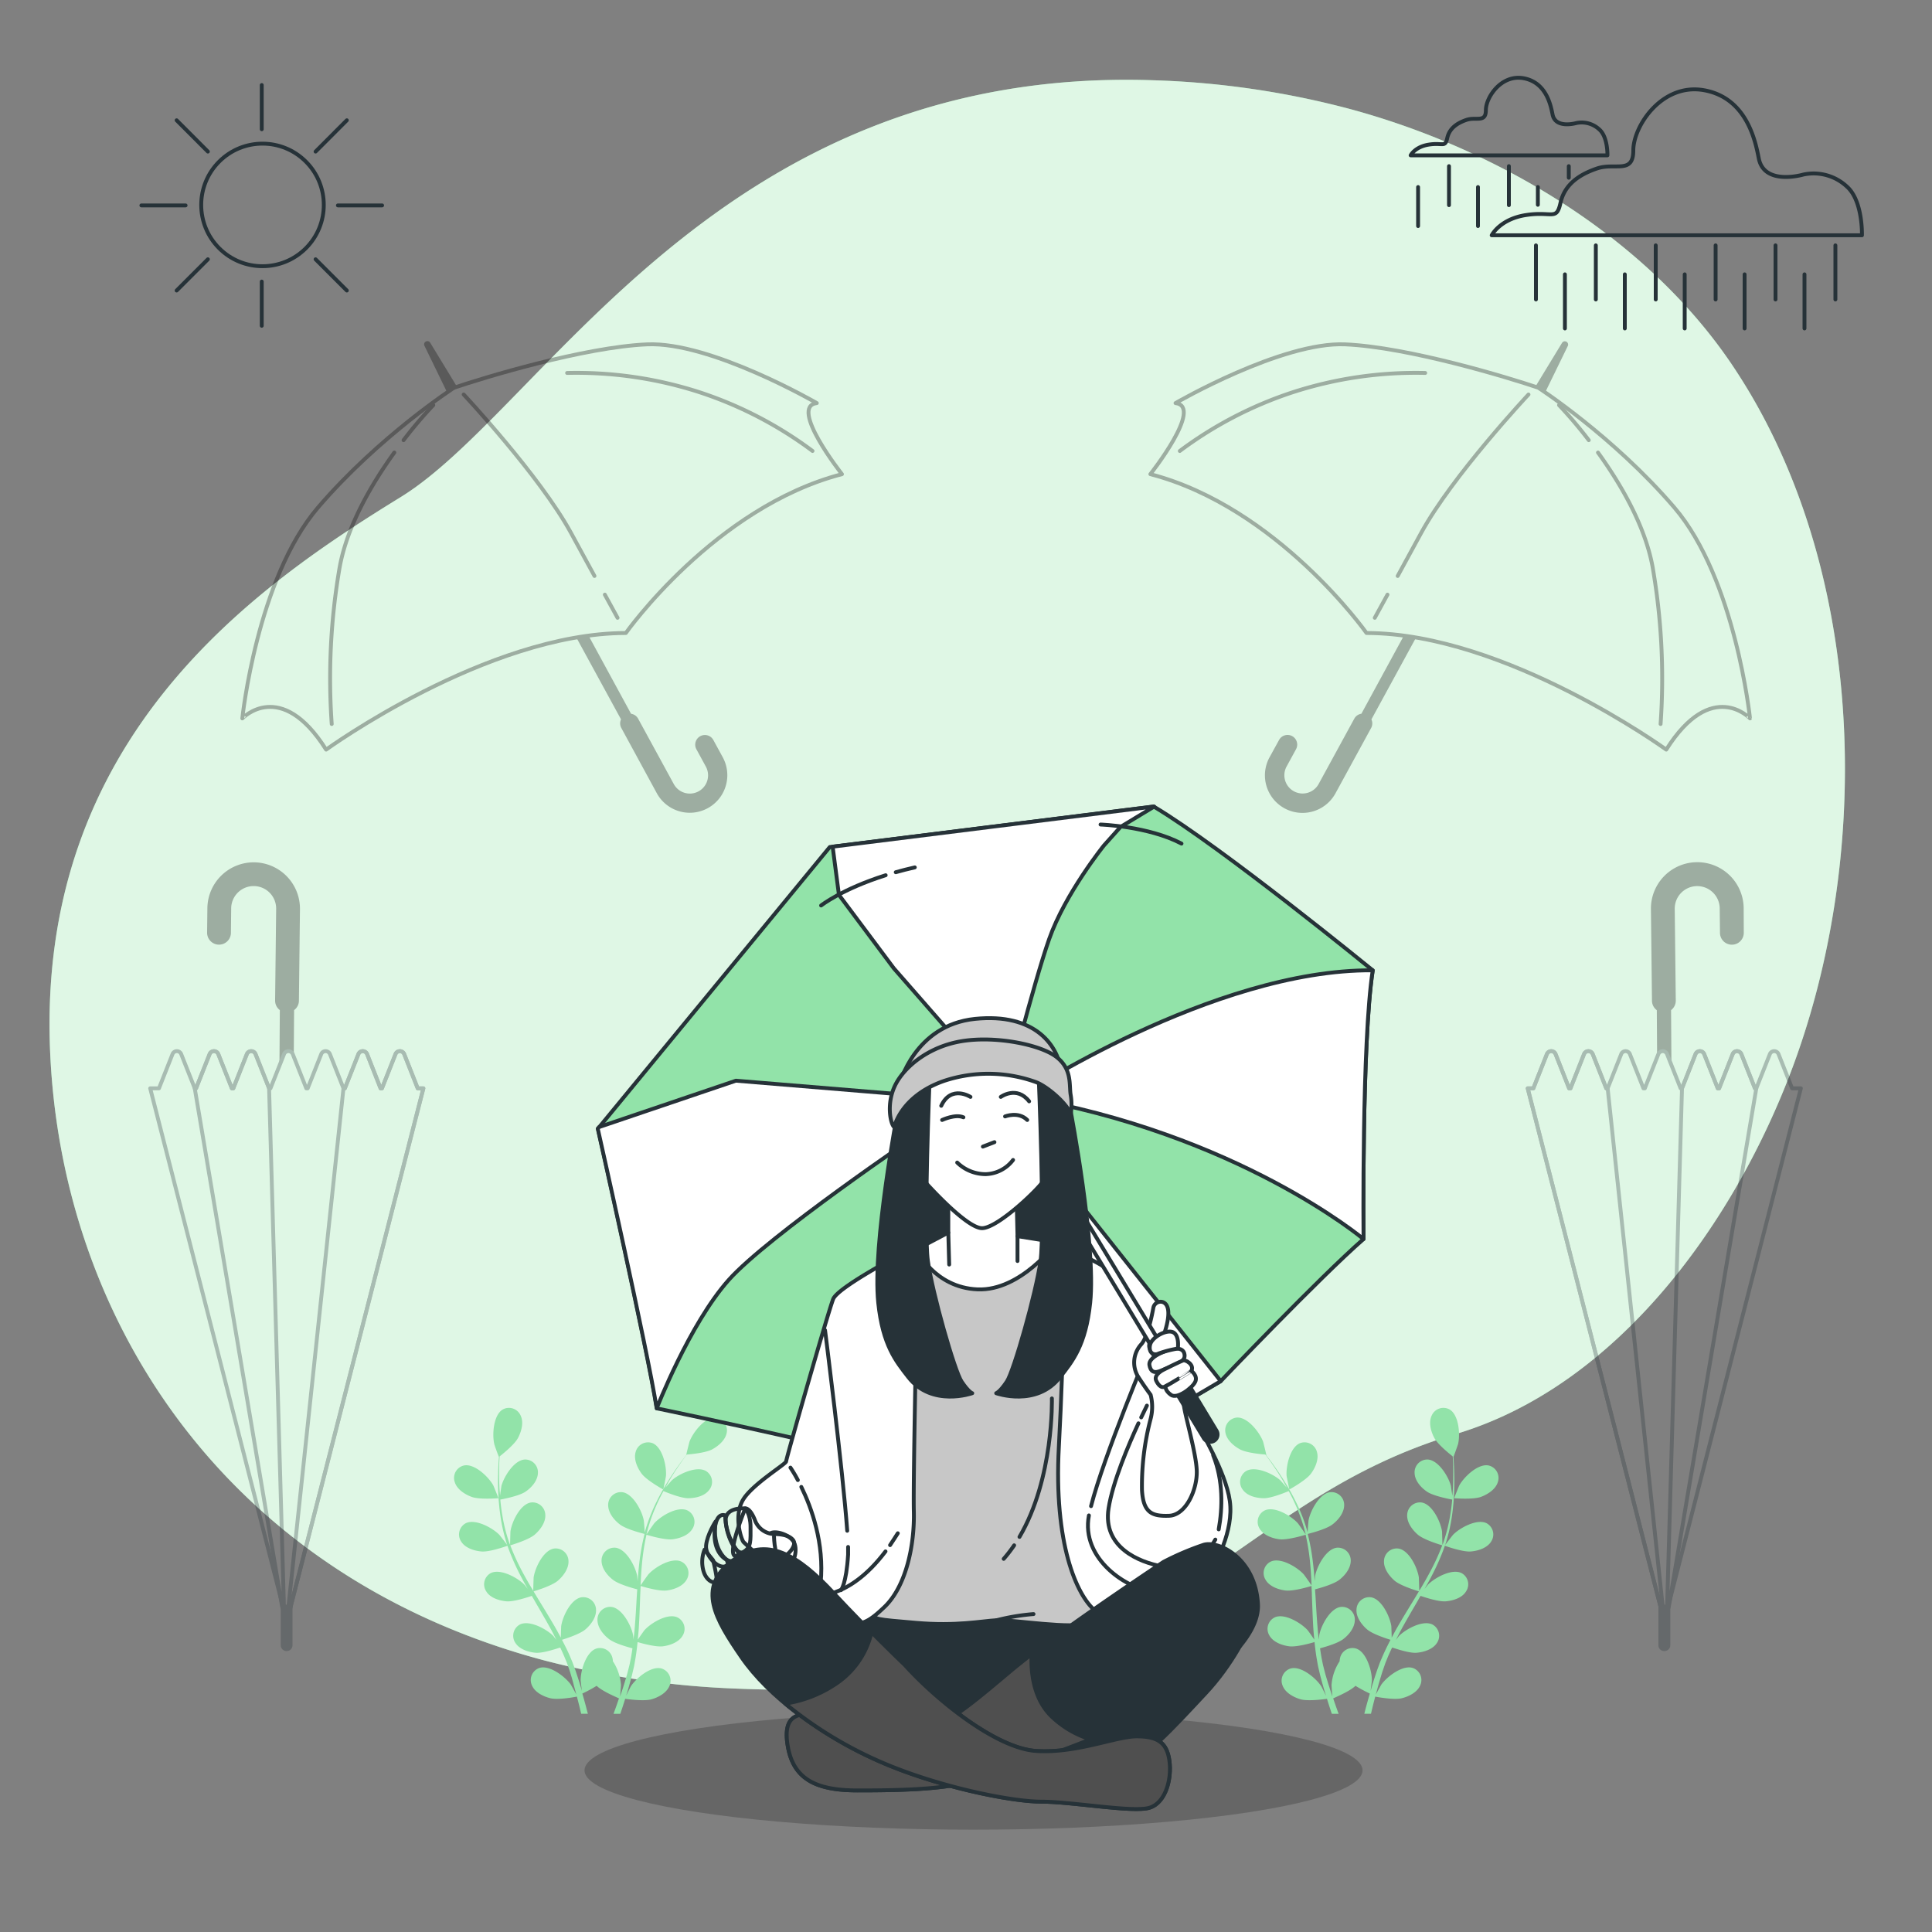 <svg xmlns="http://www.w3.org/2000/svg" viewBox="0 0 500 500"><rect x="0" y="0" width="500" height="500" fill="#808080" stroke="none"/><g id="background-simple"><path d="M463.86,276.39c-14.73,39.43-44.81,82.11-87.14,94.75-64,19.1-71.6,70.65-186.16,65.87A230.92,230.92,0,0,1,141,429.75,194.41,194.41,0,0,1,117.73,422C50.8,394.89,15.89,335.23,13,272.81,9.17,190.7,66.45,151.57,103.68,128.66S185.79,17,298.44,20.77a224.06,224.06,0,0,1,50.92,7.44c37.91,10.26,76.44,32.95,98.84,66.12q2.52,3.75,4.82,7.64C483,152.82,483.93,222.63,463.86,276.39Z" style="fill:#92E3A9"></path><path d="M463.86,276.39c-14.73,39.43-44.81,82.11-87.14,94.75-64,19.1-71.6,70.65-186.16,65.87A230.92,230.92,0,0,1,141,429.75,194.41,194.41,0,0,1,117.73,422C50.8,394.89,15.89,335.23,13,272.81,9.17,190.7,66.45,151.57,103.68,128.66S185.79,17,298.44,20.77a224.06,224.06,0,0,1,50.92,7.44c37.91,10.26,76.44,32.95,98.84,66.12q2.52,3.75,4.82,7.64C483,152.82,483.93,222.63,463.86,276.39Z" style="fill:#fff;opacity:0.7"></path></g><g id="Clouds"><path d="M466.69,45.18s-10.12,3-11.52-4.19c-.84-4.27-3-15.52-14-17.61S422.7,32.61,422.7,38.9,418,42,413.28,43.61s-8.38,4.19-9.43,8.9-2.09,2.1-8.9,3.14-8.9,5.24-8.9,5.24h95.82S482.14,52,478,48.31A12.62,12.62,0,0,0,466.69,45.18Z" style="fill:none;stroke:#263238;stroke-linecap:round;stroke-linejoin:round"></path><path d="M407.92,31.85s-5.38,1.57-6.12-2.23c-.45-2.27-1.58-8.25-7.42-9.36s-9.84,4.91-9.84,8.25-2.51,1.67-5,2.51-4.46,2.22-5,4.73-1.12,1.11-4.74,1.67-4.73,2.78-4.73,2.78H416s.14-4.74-2.09-6.69A6.71,6.71,0,0,0,407.92,31.85Z" style="fill:none;stroke:#263238;stroke-linecap:round;stroke-linejoin:round"></path><line x1="475" y1="63.5" x2="475" y2="77.5" style="fill:none;stroke:#263238;stroke-linecap:round;stroke-linejoin:round"></line><line x1="467" y1="71" x2="467" y2="85" style="fill:none;stroke:#263238;stroke-linecap:round;stroke-linejoin:round"></line><line x1="459.5" y1="63.5" x2="459.5" y2="77.5" style="fill:none;stroke:#263238;stroke-linecap:round;stroke-linejoin:round"></line><line x1="451.5" y1="71" x2="451.5" y2="85" style="fill:none;stroke:#263238;stroke-linecap:round;stroke-linejoin:round"></line><line x1="444" y1="63.5" x2="444" y2="77.5" style="fill:none;stroke:#263238;stroke-linecap:round;stroke-linejoin:round"></line><line x1="436" y1="71" x2="436" y2="85" style="fill:none;stroke:#263238;stroke-linecap:round;stroke-linejoin:round"></line><line x1="428.5" y1="63.5" x2="428.5" y2="77.5" style="fill:none;stroke:#263238;stroke-linecap:round;stroke-linejoin:round"></line><line x1="420.5" y1="71" x2="420.5" y2="85" style="fill:none;stroke:#263238;stroke-linecap:round;stroke-linejoin:round"></line><line x1="413" y1="63.5" x2="413" y2="77.5" style="fill:none;stroke:#263238;stroke-linecap:round;stroke-linejoin:round"></line><line x1="405" y1="71" x2="405" y2="85" style="fill:none;stroke:#263238;stroke-linecap:round;stroke-linejoin:round"></line><line x1="397.5" y1="63.5" x2="397.5" y2="77.5" style="fill:none;stroke:#263238;stroke-linecap:round;stroke-linejoin:round"></line><line x1="406" y1="43" x2="406" y2="46" style="fill:none;stroke:#263238;stroke-linecap:round;stroke-linejoin:round"></line><line x1="398" y1="48.41" x2="398" y2="53" style="fill:none;stroke:#263238;stroke-linecap:round;stroke-linejoin:round"></line><line x1="390.5" y1="43" x2="390.5" y2="53.09" style="fill:none;stroke:#263238;stroke-linecap:round;stroke-linejoin:round"></line><line x1="382.5" y1="48.41" x2="382.5" y2="58.5" style="fill:none;stroke:#263238;stroke-linecap:round;stroke-linejoin:round"></line><line x1="375" y1="43" x2="375" y2="53.09" style="fill:none;stroke:#263238;stroke-linecap:round;stroke-linejoin:round"></line><line x1="367" y1="48.41" x2="367" y2="58.5" style="fill:none;stroke:#263238;stroke-linecap:round;stroke-linejoin:round"></line></g><g id="Sun"><circle cx="67.94" cy="53.04" r="15.86" transform="translate(-17.61 63.57) rotate(-45)" style="fill:none;stroke:#263238;stroke-linecap:round;stroke-linejoin:round"></circle><line x1="67.74" y1="72.87" x2="67.74" y2="84.31" style="fill:none;stroke:#263238;stroke-linecap:round;stroke-linejoin:round"></line><line x1="67.74" y1="22.01" x2="67.74" y2="33.45" style="fill:none;stroke:#263238;stroke-linecap:round;stroke-linejoin:round"></line><line x1="87.45" y1="53.16" x2="98.89" y2="53.16" style="fill:none;stroke:#263238;stroke-linecap:round;stroke-linejoin:round"></line><line x1="36.59" y1="53.16" x2="48.03" y2="53.16" style="fill:none;stroke:#263238;stroke-linecap:round;stroke-linejoin:round"></line><line x1="81.67" y1="39.23" x2="89.76" y2="31.13" style="fill:none;stroke:#263238;stroke-linecap:round;stroke-linejoin:round"></line><line x1="45.71" y1="75.19" x2="53.8" y2="67.1" style="fill:none;stroke:#263238;stroke-linecap:round;stroke-linejoin:round"></line><line x1="81.67" y1="67.1" x2="89.76" y2="75.19" style="fill:none;stroke:#263238;stroke-linecap:round;stroke-linejoin:round"></line><line x1="45.71" y1="31.13" x2="53.8" y2="39.23" style="fill:none;stroke:#263238;stroke-linecap:round;stroke-linejoin:round"></line></g><g id="umbrella-4"><g style="opacity:0.3"><path d="M430.77,426.79h0a1,1,0,0,0,1-1v-10h-2.08v10A1,1,0,0,0,430.77,426.79Z" style="fill:#263238;stroke:#263238;stroke-linecap:round;stroke-linejoin:round"></path><path d="M451.26,235a12,12,0,0,0-24,.27l.27,23.73a3.06,3.06,0,0,0,1.25,2.43l.08,12.08.29-.73a1.21,1.21,0,0,1,2.24,0l1.18,3-.1-14.36a3.07,3.07,0,0,0,1.22-2.48l-.27-23.73a5.82,5.82,0,0,1,11.64-.13l.07,6.36a3.08,3.08,0,0,0,6.16-.07Z"></path><path d="M396.83,281.66l3.51-8.87a1.21,1.21,0,0,1,2.24,0l3.5,8.87h.36l3.51-8.87a1.21,1.21,0,0,1,2.24,0l3.51,8.87h.36l3.51-8.87a1.21,1.21,0,0,1,2.24,0l3.51,8.87h.36l3.51-8.87a1.21,1.21,0,0,1,2.24,0l3.51,8.87h.36l3.5-8.87a1.21,1.21,0,0,1,2.24,0l3.51,8.87h.36l3.51-8.87a1.21,1.21,0,0,1,2.24,0l3.51,8.87h.36l3.51-8.87a1.21,1.21,0,0,1,2.24,0l3.51,8.87h2.27l-35.34,138-35.35-138Z" style="fill:none;stroke:#263238;stroke-linecap:round;stroke-linejoin:round"></path><path d="M431.4,417.42l3.9-135.76,3.5-8.87a1.21,1.21,0,0,1,2.24,0l3.51,8.87h.36l3.51-8.87a1.21,1.21,0,0,1,2.24,0l3.51,8.87h.36L431.9,415.75Z" style="fill:none;stroke:#263238;stroke-linecap:round;stroke-linejoin:round"></path><path d="M396.83,281.66l3.51-8.87a1.21,1.21,0,0,1,2.24,0l3.5,8.87h.36l3.51-8.87a1.21,1.21,0,0,1,2.24,0l3.51,8.87h.36l14.66,138-35.35-138Z" style="fill:none;stroke:#263238;stroke-linecap:round;stroke-linejoin:round"></path></g></g><g id="umbrella-3"><g style="opacity:0.3"><path d="M366.47,165c-1.05-.19-2.1-.35-3.15-.49l-11,20.21a2.47,2.47,0,0,0-1.83,1.27l-9.23,16.91a4.72,4.72,0,0,1-8.29-4.53l2.47-4.53a2.5,2.5,0,0,0-4.39-2.39L328.55,196a9.72,9.72,0,1,0,17.07,9.31l9.23-16.91a2.48,2.48,0,0,0,.07-2.22Z"></path><path d="M398.1,100.34l-.76-.25,6.92-11.37a.85.85,0,0,1,1.49.81l-5.85,12C398.75,100.76,398.1,100.34,398.1,100.34Z"></path><path d="M398.1,100.34s19.4,12.55,35.21,31,19.59,54.58,19.59,54.58S443,175.37,431.22,194c0,0-41.56-30.12-77.57-30.18,0,0-23-32.54-55.94-41.11,0,0,13.86-17.51,6.51-18.39,0,0,27.51-15.94,43.95-15.2S390.5,97.76,398.1,100.34Z" style="fill:none;stroke:#000;stroke-linecap:round;stroke-linejoin:round"></path><path d="M413.56,117.12c5.72,7.91,12.12,18.72,14.12,29.54a168.89,168.89,0,0,1,2.08,40.71" style="fill:none;stroke:#000;stroke-linecap:round;stroke-linejoin:round"></path><path d="M403.48,104.85a113.44,113.44,0,0,1,7.69,9.06" style="fill:none;stroke:#000;stroke-linecap:round;stroke-linejoin:round"></path><path d="M359.08,153.89l-3.29,6" style="fill:none;stroke:#000;stroke-linecap:round;stroke-linejoin:round"></path><path d="M395.57,102.1s-19.68,21-27.76,35.79l-6.09,11.17" style="fill:none;stroke:#000;stroke-linecap:round;stroke-linejoin:round"></path><path d="M368.84,96.52a103.34,103.34,0,0,0-34.51,5.07,101.89,101.89,0,0,0-29,15.12" style="fill:none;stroke:#000;stroke-linecap:round;stroke-linejoin:round"></path></g></g><g id="umbrella-2"><g style="opacity:0.3"><path d="M187.06,196l-2.47-4.53a2.5,2.5,0,0,0-4.39,2.39l2.47,4.53a4.72,4.72,0,0,1-8.29,4.53L165.15,186a2.47,2.47,0,0,0-1.83-1.27l-11-20.21c-1,.14-2.1.3-3.15.49l11.55,21.16a2.48,2.48,0,0,0,.07,2.22L170,205.32A9.72,9.72,0,0,0,187.06,196Z"></path><path d="M117.51,100.34l.76-.25-6.92-11.37a.84.84,0,0,0-1.15-.33.83.83,0,0,0-.33,1.14l5.84,12C116.86,100.76,117.51,100.34,117.51,100.34Z"></path><path d="M117.51,100.34s-19.4,12.55-35.21,31-19.59,54.58-19.59,54.58S72.64,175.37,84.4,194c0,0,41.55-30.12,77.57-30.18,0,0,23-32.54,55.93-41.11,0,0-13.86-17.51-6.51-18.39,0,0-27.5-15.94-43.95-15.2S125.12,97.76,117.51,100.34Z" style="fill:none;stroke:#000;stroke-linecap:round;stroke-linejoin:round"></path><path d="M102.05,117.12c-5.72,7.91-12.12,18.72-14.12,29.54a168.89,168.89,0,0,0-2.08,40.71" style="fill:none;stroke:#000;stroke-linecap:round;stroke-linejoin:round"></path><path d="M112.13,104.85a113.44,113.44,0,0,0-7.69,9.06" style="fill:none;stroke:#000;stroke-linecap:round;stroke-linejoin:round"></path><path d="M156.53,153.89l3.29,6" style="fill:none;stroke:#000;stroke-linecap:round;stroke-linejoin:round"></path><path d="M120,102.1s19.68,21,27.76,35.79l6.09,11.17" style="fill:none;stroke:#000;stroke-linecap:round;stroke-linejoin:round"></path><path d="M146.77,96.52a103.34,103.34,0,0,1,34.51,5.07,101.89,101.89,0,0,1,29,15.12" style="fill:none;stroke:#000;stroke-linecap:round;stroke-linejoin:round"></path></g></g><g id="umbrella-1"><g style="opacity:0.3"><path d="M74.16,426.79h0a1,1,0,0,1-1-1v-10H75.2v10A1,1,0,0,1,74.16,426.79Z" style="fill:#263238;stroke:#263238;stroke-linecap:round;stroke-linejoin:round"></path><path d="M65.78,223.17A12,12,0,0,0,53.67,235l-.07,6.36a3.08,3.08,0,0,0,6.16.07l.07-6.36a5.82,5.82,0,0,1,11.64.13l-.27,23.73a3.07,3.07,0,0,0,1.22,2.48l-.1,14.36,1.18-3a1.21,1.21,0,0,1,2.24,0l.29.73.08-12.08A3.06,3.06,0,0,0,77.36,259l.27-23.73A12,12,0,0,0,65.78,223.17Z"></path><path d="M108.1,281.66l-3.5-8.87a1.21,1.21,0,0,0-2.24,0l-3.51,8.87h-.36L95,272.79a1.21,1.21,0,0,0-2.24,0l-3.51,8.87h-.36l-3.51-8.87a1.21,1.21,0,0,0-2.24,0l-3.51,8.87h-.36l-3.51-8.87a1.21,1.21,0,0,0-2.24,0L70,281.66h-.36l-3.51-8.87a1.21,1.21,0,0,0-2.24,0l-3.51,8.87H60l-3.51-8.87a1.21,1.21,0,0,0-2.24,0l-3.51,8.87H50.4l-3.51-8.87a1.21,1.21,0,0,0-2.24,0l-3.51,8.87H38.87l35.35,138,35.34-138Z" style="fill:none;stroke:#263238;stroke-linecap:round;stroke-linejoin:round"></path><path d="M73.53,417.42,69.64,281.66l-3.51-8.87a1.21,1.21,0,0,0-2.24,0l-3.51,8.87H60l-3.51-8.87a1.21,1.21,0,0,0-2.24,0l-3.51,8.87H50.4L73,415.75Z" style="fill:none;stroke:#263238;stroke-linecap:round;stroke-linejoin:round"></path><path d="M108.1,281.66l-3.5-8.87a1.21,1.21,0,0,0-2.24,0l-3.51,8.87h-.36L95,272.79a1.21,1.21,0,0,0-2.24,0l-3.51,8.87h-.36l-14.65,138,35.34-138Z" style="fill:none;stroke:#263238;stroke-linecap:round;stroke-linejoin:round"></path></g></g><g id="Plants"><path d="M122.06,387.39c2,.76,6.94.35,6.95.35s-1.25-3.14-1.35-3.33c-1.21-2.18-4.83-5.69-7.57-5.15a3.3,3.3,0,0,0-2.4,4.3C118.26,385.45,120.31,386.75,122.06,387.39Z" style="fill:#92E3A9"></path><path d="M185.18,366.86c-2.79-.13-5.85,3.87-6.73,6.21-.07.2-.9,3.49-.84,3.49h0c-.49.63-1,1.31-1.55,2.06-1,1.4-2.13,3-3.23,4.8a59.65,59.65,0,0,0-3.29,6,44.13,44.13,0,0,0-2.69,7.18s0,.07,0,.09c0-.81-.21-3.1-.25-3.27-.47-2.45-2.81-6.91-5.59-7.25a3.31,3.31,0,0,0-3.62,3.33c0,2,1.5,3.85,3,5,1.64,1.3,6.07,2.39,6.42,2.48a58.88,58.88,0,0,0-1.38,7.68c-.17,1.51-.3,3-.42,4.57-.05-.71-.1-1.34-.12-1.43-.47-2.45-2.81-6.91-5.59-7.25a3.32,3.32,0,0,0-3.62,3.34c0,2,1.5,3.85,3,5s5.24,2.18,6.24,2.43l-.12,1.76c-.16,2.82-.31,5.64-.55,8.39-.08,1-.2,1.93-.31,2.88,0-.62-.1-1.15-.11-1.23-.47-2.45-2.82-6.91-5.59-7.25a3.3,3.3,0,0,0-3.62,3.33c0,2,1.5,3.85,3,5s4.87,2.07,6.06,2.38c-.15,1-.29,1.95-.48,2.89-.14.63-.23,1.26-.41,1.89l-.48,1.87c-.35,1.18-.7,2.39-1.07,3.53-.25.8-.51,1.55-.76,2.31.09-1,.24-2.86.23-3a12.83,12.83,0,0,0-2.09-6.13,4.41,4.41,0,0,0-.09-.73,3.31,3.31,0,0,0-4.21-2.56c-2.65.88-4.07,5.72-4.05,8.21,0,.15.19,1.74.33,2.75-.17-.58-.33-1.14-.51-1.74-.36-1.17-.75-2.33-1.16-3.59-.22-.59-.44-1.2-.67-1.81s-.51-1.22-.76-1.84c-.62-1.43-1.32-2.84-2.06-4.25,1-.31,4.66-1.48,6.08-2.7s2.86-3.17,2.73-5.14a3.3,3.3,0,0,0-3.77-3.16c-2.76.46-4.9,5-5.25,7.5,0,.15-.08,1.95-.09,2.94-.45-.84-.9-1.69-1.38-2.53-1.39-2.42-2.87-4.83-4.34-7.23-.45-.74-.89-1.48-1.33-2.22.37-.11,4.72-1.4,6.3-2.77,1.41-1.22,2.86-3.17,2.73-5.14a3.3,3.3,0,0,0-3.77-3.16c-2.75.47-4.89,5-5.25,7.5,0,.18-.1,2.78-.09,3.43-1-1.62-1.93-3.26-2.81-4.9a57.55,57.55,0,0,1-3.14-6.87c.17-.05,4.71-1.37,6.34-2.78,1.4-1.22,2.86-3.17,2.72-5.14a3.3,3.3,0,0,0-3.76-3.16c-2.76.47-4.9,5-5.26,7.5,0,.19-.1,3-.08,3.49,0-.14-.12-.28-.17-.41a42.5,42.5,0,0,1-1.86-7.34c-.24-1.38-.39-2.71-.51-4,.87-.16,4.85-.94,6.45-2s3.19-2.84,3.28-4.81a3.31,3.31,0,0,0-3.4-3.56c-2.79.17-5.42,4.47-6.05,6.88,0,.13-.23,1.51-.36,2.51,0-.59-.1-1.19-.13-1.75-.12-2.11-.11-4.05-.08-5.77,0-1,.07-1.86.12-2.68.77-.61,3.86-3.08,4.75-4.77s1.53-4,.69-5.77a3.3,3.3,0,0,0-4.65-1.59c-2.4,1.43-2.75,6.45-2.19,8.89,0,.21,1.18,3.41,1.22,3.38l0,0c-.06.79-.12,1.64-.16,2.57-.07,1.72-.12,3.67-.05,5.79a59.21,59.21,0,0,0,.58,6.83,43.53,43.53,0,0,0,1.72,7.47l0,.08c-.48-.66-1.88-2.47-2-2.59-1.75-1.79-6.17-4.21-8.67-3a3.31,3.31,0,0,0-1.18,4.78c1.06,1.67,3.38,2.38,5.23,2.54,2.1.18,6.39-1.35,6.73-1.48a58.84,58.84,0,0,0,3.09,7.18c.69,1.35,1.42,2.7,2.17,4-.43-.56-.82-1.05-.89-1.12-1.74-1.78-6.16-4.21-8.66-3a3.3,3.3,0,0,0-1.18,4.77c1,1.67,3.38,2.39,5.23,2.55s5.57-1.08,6.54-1.41c.3.51.59,1,.88,1.53,1.42,2.44,2.84,4.87,4.17,7.3.46.86.89,1.72,1.32,2.57-.38-.49-.71-.91-.77-1-1.74-1.78-6.16-4.21-8.66-3a3.31,3.31,0,0,0-1.18,4.78c1.05,1.66,3.37,2.38,5.23,2.54s5.21-1,6.37-1.35c.41.89.83,1.78,1.19,2.67.24.6.51,1.17.71,1.8l.63,1.82c.35,1.18.73,2.39,1,3.54.23.8.43,1.57.64,2.34-.45-.85-1.38-2.51-1.47-2.64-1.46-2-5.46-5.1-8.12-4.24a3.31,3.31,0,0,0-1.89,4.54c.79,1.81,3,2.87,4.79,3.3,2,.48,6.3-.32,6.83-.43.34,1.28.66,2.53.94,3.71.06.26.11.49.17.73h1.73c-.1-.37-.19-.74-.3-1.13-.33-1.3-.72-2.68-1.13-4.1a36.38,36.38,0,0,0,3.7-2c1.52,1.46,5.29,3,5.78,3.25-.42,1.25-.85,2.47-1.27,3.61l-.15.39h1.76c.42-1.23.85-2.54,1.27-3.89.53.08,4.87.69,6.85.12,1.79-.52,3.92-1.68,4.63-3.52a3.3,3.3,0,0,0-2.1-4.45c-2.7-.73-6.55,2.51-7.91,4.61-.08.12-.8,1.56-1.24,2.47.18-.58.36-1.13.53-1.73.35-1.17.67-2.36,1-3.63.14-.62.29-1.25.44-1.88s.25-1.3.38-2c.27-1.53.46-3.1.63-4.68,1,.31,4.7,1.34,6.56,1.1s4.13-1.07,5.11-2.78a3.31,3.31,0,0,0-1.4-4.72c-2.56-1.13-6.86,1.5-8.52,3.36-.1.12-1.14,1.59-1.7,2.41.09-.95.19-1.9.25-2.87.18-2.78.27-5.61.37-8.43l.12-2.58c.36.11,4.7,1.44,6.78,1.16,1.85-.24,4.13-1.06,5.11-2.78a3.3,3.3,0,0,0-1.4-4.71c-2.55-1.13-6.86,1.49-8.51,3.35-.13.14-1.62,2.26-2,2.82.09-1.9.19-3.78.37-5.64a58.67,58.67,0,0,1,1.16-7.46c.17.05,4.69,1.45,6.82,1.17,1.85-.24,4.14-1.06,5.11-2.78a3.29,3.29,0,0,0-1.39-4.71c-2.56-1.13-6.86,1.49-8.52,3.35-.13.15-1.74,2.43-2,2.86,0-.14.05-.29.09-.43a42.94,42.94,0,0,1,2.49-7.15c.56-1.28,1.17-2.47,1.79-3.61.81.34,4.56,1.89,6.5,1.85s4.23-.6,5.38-2.2a3.3,3.3,0,0,0-.87-4.84c-2.41-1.4-7,.73-8.83,2.4-.1.09-1,1.13-1.69,1.89l.86-1.53c1.06-1.83,2.14-3.44,3.12-4.85.55-.8,1.08-1.52,1.57-2.18,1-.07,4.92-.43,6.6-1.35s3.47-2.48,3.76-4.43A3.32,3.32,0,0,0,185.18,366.86Z" style="fill:#92E3A9"></path><path d="M171.64,385.48c.05,0,.7-3.3.71-3.52.2-2.49-.89-7.41-3.47-8.47a3.31,3.31,0,0,0-4.37,2.26c-.57,1.89.42,4.11,1.53,5.61C167.34,383.12,171.64,385.48,171.64,385.48Z" style="fill:#92E3A9"></path><path d="M383.27,387.39c-2.06.76-6.95.35-6.95.35s1.24-3.14,1.35-3.33c1.21-2.18,4.83-5.69,7.57-5.15a3.31,3.31,0,0,1,2.4,4.3C387.07,385.45,385,386.75,383.27,387.39Z" style="fill:#92E3A9"></path><path d="M320.14,366.86c2.79-.13,5.86,3.87,6.74,6.21.07.2.89,3.49.84,3.49h-.06c.49.63,1,1.31,1.56,2.06,1,1.4,2.12,3,3.23,4.8a59.65,59.65,0,0,1,3.29,6,43.21,43.21,0,0,1,2.68,7.18s0,.07,0,.09c0-.81.21-3.1.24-3.27.47-2.45,2.82-6.91,5.59-7.25a3.3,3.3,0,0,1,3.62,3.33c0,2-1.5,3.85-3,5-1.65,1.3-6.07,2.39-6.43,2.48a57.25,57.25,0,0,1,1.38,7.68c.18,1.51.31,3,.42,4.57.05-.71.11-1.34.12-1.43.47-2.45,2.82-6.91,5.59-7.25a3.31,3.31,0,0,1,3.62,3.34c0,2-1.5,3.85-3,5s-5.24,2.18-6.23,2.43c0,.59.08,1.18.11,1.76.17,2.82.32,5.64.56,8.39.08,1,.19,1.93.31,2.88.05-.62.09-1.15.11-1.23.47-2.45,2.81-6.91,5.58-7.25a3.3,3.3,0,0,1,3.62,3.33c0,2-1.49,3.85-3,5s-4.87,2.07-6,2.38c.14,1,.29,1.95.47,2.89.14.63.24,1.26.41,1.89l.48,1.87c.35,1.18.71,2.39,1.08,3.53.25.8.5,1.55.75,2.31-.09-1-.23-2.86-.22-3a12.83,12.83,0,0,1,2.09-6.13,4.41,4.41,0,0,1,.09-.73,3.3,3.3,0,0,1,4.2-2.56c2.66.88,4.08,5.72,4.06,8.21,0,.15-.2,1.74-.33,2.75.17-.58.33-1.14.51-1.74.35-1.17.74-2.33,1.16-3.59.22-.59.44-1.2.66-1.81s.52-1.22.77-1.84c.62-1.43,1.32-2.84,2.05-4.25-1-.31-4.66-1.48-6.07-2.7s-2.86-3.17-2.73-5.14a3.3,3.3,0,0,1,3.77-3.16c2.75.46,4.89,5,5.25,7.5,0,.15.08,1.95.09,2.94.45-.84.89-1.69,1.37-2.53,1.39-2.42,2.87-4.83,4.34-7.23.45-.74.89-1.48,1.33-2.22-.36-.11-4.71-1.4-6.3-2.77-1.4-1.22-2.86-3.17-2.73-5.14a3.31,3.31,0,0,1,3.77-3.16c2.76.47,4.9,5,5.25,7.5,0,.18.11,2.78.1,3.43,1-1.62,1.93-3.26,2.8-4.9a57.64,57.64,0,0,0,3.15-6.87c-.17-.05-4.72-1.37-6.34-2.78-1.41-1.22-2.86-3.17-2.73-5.14a3.31,3.31,0,0,1,3.77-3.16c2.75.47,4.89,5,5.25,7.5,0,.19.11,3,.09,3.49.05-.14.12-.28.17-.41a43.43,43.43,0,0,0,1.86-7.34c.24-1.38.39-2.71.51-4-.88-.16-4.85-.94-6.45-2s-3.2-2.84-3.28-4.81a3.31,3.31,0,0,1,3.4-3.56c2.79.17,5.42,4.47,6,6.88,0,.13.23,1.51.36,2.51.05-.59.1-1.19.14-1.75.12-2.11.1-4.05.07-5.77,0-1-.06-1.86-.11-2.68-.77-.61-3.86-3.08-4.76-4.77s-1.52-4-.69-5.77a3.31,3.31,0,0,1,4.66-1.59c2.4,1.43,2.75,6.45,2.19,8.89-.05.21-1.18,3.41-1.22,3.38l0,0c.06.79.12,1.64.16,2.57.07,1.72.13,3.67.05,5.79a59.09,59.09,0,0,1-.57,6.83,43.59,43.59,0,0,1-1.73,7.47.19.19,0,0,1,0,.08c.48-.66,1.89-2.47,2-2.59,1.74-1.79,6.16-4.21,8.66-3a3.31,3.31,0,0,1,1.18,4.78c-1.05,1.67-3.37,2.38-5.23,2.54-2.09.18-6.39-1.35-6.73-1.48a57.32,57.32,0,0,1-3.09,7.18c-.68,1.35-1.42,2.7-2.17,4l.89-1.12c1.75-1.78,6.16-4.21,8.66-3a3.29,3.29,0,0,1,1.18,4.77c-1,1.67-3.37,2.39-5.23,2.55s-5.57-1.08-6.54-1.41l-.87,1.53c-1.42,2.44-2.85,4.87-4.17,7.3-.47.86-.9,1.72-1.33,2.57l.77-1c1.75-1.78,6.16-4.21,8.67-3a3.31,3.31,0,0,1,1.18,4.78c-1.06,1.66-3.38,2.38-5.24,2.54s-5.21-1-6.36-1.35c-.42.89-.84,1.78-1.2,2.67-.23.6-.5,1.17-.7,1.8l-.63,1.82c-.36,1.18-.74,2.39-1.06,3.54-.22.8-.43,1.57-.63,2.34.45-.85,1.38-2.51,1.47-2.64,1.45-2,5.45-5.1,8.11-4.24a3.3,3.3,0,0,1,1.89,4.54c-.79,1.81-3,2.87-4.78,3.3-2,.48-6.3-.32-6.84-.43-.34,1.28-.65,2.53-.93,3.71-.06.26-.11.49-.17.73h-1.73c.1-.37.19-.74.29-1.13.34-1.3.73-2.68,1.14-4.1a37.27,37.27,0,0,1-3.71-2c-1.52,1.46-5.29,3-5.77,3.25.42,1.25.85,2.47,1.26,3.61l.15.39h-1.76c-.42-1.23-.84-2.54-1.26-3.89-.53.08-4.88.69-6.85.12-1.79-.52-3.93-1.68-4.63-3.52a3.3,3.3,0,0,1,2.09-4.45c2.7-.73,6.56,2.51,7.91,4.61.08.12.8,1.56,1.24,2.47-.17-.58-.35-1.13-.53-1.73-.35-1.17-.67-2.36-1-3.63-.15-.62-.29-1.25-.44-1.88s-.25-1.3-.38-2c-.27-1.53-.47-3.1-.63-4.68-1,.31-4.71,1.34-6.56,1.1s-4.14-1.07-5.11-2.78a3.3,3.3,0,0,1,1.4-4.72c2.55-1.13,6.85,1.5,8.51,3.36.11.12,1.15,1.59,1.7,2.41-.09-.95-.18-1.9-.25-2.87-.17-2.78-.26-5.61-.37-8.43,0-.86-.07-1.72-.11-2.58-.37.11-4.71,1.44-6.78,1.16-1.85-.24-4.14-1.06-5.11-2.78a3.29,3.29,0,0,1,1.39-4.71c2.56-1.13,6.86,1.49,8.52,3.35.13.14,1.62,2.26,2,2.82-.08-1.9-.18-3.78-.36-5.64a56.94,56.94,0,0,0-1.17-7.46c-.17.05-4.69,1.45-6.82,1.17-1.85-.24-4.13-1.06-5.11-2.78a3.3,3.3,0,0,1,1.4-4.71c2.56-1.13,6.86,1.49,8.52,3.35.13.15,1.73,2.43,2,2.86,0-.14-.06-.29-.09-.43a43,43,0,0,0-2.5-7.15c-.56-1.28-1.16-2.47-1.78-3.61-.82.34-4.56,1.89-6.51,1.85s-4.22-.6-5.38-2.2a3.31,3.31,0,0,1,.87-4.84c2.42-1.4,7,.73,8.84,2.4.1.09,1,1.13,1.68,1.89-.28-.51-.57-1-.85-1.53-1.06-1.83-2.15-3.44-3.12-4.85-.56-.8-1.08-1.52-1.58-2.18-1-.07-4.91-.43-6.59-1.35s-3.47-2.48-3.76-4.43A3.31,3.31,0,0,1,320.14,366.86Z" style="fill:#92E3A9"></path><path d="M333.68,385.48s-.69-3.3-.71-3.52c-.19-2.49.89-7.41,3.48-8.47a3.31,3.31,0,0,1,4.37,2.26c.56,1.89-.43,4.11-1.53,5.61C338,383.12,333.69,385.48,333.68,385.48Z" style="fill:#92E3A9"></path></g><g id="Shadow"><ellipse cx="251.95" cy="458.16" rx="100.68" ry="15.36" style="opacity:0.2"></ellipse></g><g id="Character"><path d="M352.88,320.67c-11.44,10-36.95,36.76-36.95,36.76l-51.65,30.4C241.89,379.26,170,364.49,170,364.49c-2.39-15.24-15.25-72.4-15.25-72.4l60-72.88,83.83-10.48c17.63,10.48,56.69,42.39,56.69,42.39C352.4,269.7,352.88,320.67,352.88,320.67Z" style="fill:#92E3A9;stroke:#263238;stroke-linecap:round;stroke-linejoin:round"></path><path d="M238,293.29l18-5.38-19.63-4.43-1.63-.14-44.29-3.66-35.41,12-.34.41s12.86,57.16,15.25,72.4c0,0,8.47-21.8,18.6-33.2S238,293.29,238,293.29Z" style="fill:#fff;stroke:#263238;stroke-linecap:round;stroke-linejoin:round"></path><path d="M298.57,208.73l-83.08,10.39,1.63,12.48,14.2,19,28.81,32.93s7.29-28.82,11.4-40.53,14.18-24.21,14.18-24.21L290,214l8.7-5.26Z" style="fill:#fff;stroke:#263238;stroke-linecap:round;stroke-linejoin:round"></path><path d="M284.82,213.39s12.33.41,20.95,4.93" style="fill:none;stroke:#263238;stroke-linecap:round;stroke-linejoin:round"></path><path d="M231.82,225.73q2.33-.66,4.93-1.25" style="fill:none;stroke:#263238;stroke-linecap:round;stroke-linejoin:round"></path><path d="M212.5,234.34s5.42-4.27,16.71-7.83" style="fill:none;stroke:#263238;stroke-linecap:round;stroke-linejoin:round"></path><polygon points="264.28 387.83 261.08 288.23 315.93 357.44 264.28 387.83" style="fill:#fff;stroke:#263238;stroke-linecap:round;stroke-linejoin:round"></polygon><path d="M352.88,320.67s-32.58-27.38-88.95-36.88c0,0,50-33,91.33-32.67C352.4,269.7,352.88,320.67,352.88,320.67Z" style="fill:#fff;stroke:#263238;stroke-linecap:round;stroke-linejoin:round"></path><path d="M236.16,415.13l-17.79,1.33s-6.22-.22-3.11,9.79,16.46,21.79,29.8,26.9,36,6.67,42.69,5.56,17.13-12.89,24.24-20.46,11.12-16.23,11.12-16.9S318.22,418,303.76,416s-52.25-1.78-62.26-1.78Z" style="fill:#263238;stroke:#263238;stroke-linecap:round;stroke-linejoin:round"></path><rect x="234.62" y="299.69" width="39.14" height="31.64" style="fill:#263238;stroke:#263238;stroke-linecap:round;stroke-linejoin:round"></rect><path d="M252.5,320.85c1.13.23,13.38.68,17.47.68s9.52,3.18,9.52,3.18-1.36,24.05-1.36,32.67,5.9,51.94,6.13,52.85,2,7.94-2.27,9.76-20-.91-24.05-.68-10.43,1.58-20.87.68-11.34-.91-10.43-2.5,3.85-88,6.35-90.74,8.85-5.22,8.85-5.22C245.47,320.17,251.36,320.63,252.5,320.85Z" style="fill:#c7c7c7;stroke:#263238;stroke-linecap:round;stroke-linejoin:round"></path><path d="M257.94,419.31a57.46,57.46,0,0,1,9.53-1.59" style="fill:none;stroke:#263238;stroke-linecap:round;stroke-linejoin:round"></path><path d="M262.46,399.93a36.62,36.62,0,0,1-2.7,3.5" style="fill:none;stroke:#263238;stroke-linecap:round;stroke-linejoin:round"></path><path d="M272.23,361.91s.54,20.69-8.39,35.84" style="fill:none;stroke:#263238;stroke-linecap:round;stroke-linejoin:round"></path><path d="M245.42,310.05V319l-8.26,4.36s4.59,9.87,15.84,10.33,20.43-12.16,20.43-12.16l-10.1-1.61-.23-9.87Z" style="fill:#fff;stroke:#263238;stroke-linecap:round;stroke-linejoin:round"></path><line x1="245.42" y1="319" x2="245.65" y2="327.26" style="fill:none;stroke:#263238;stroke-linecap:round;stroke-linejoin:round"></line><line x1="263.33" y1="319.92" x2="263.33" y2="326.35" style="fill:none;stroke:#263238;stroke-linecap:round;stroke-linejoin:round"></line><path d="M237.62,322.21s-20.66,10.56-22,14-12.17,41.31-12.17,42-8.95,6-11.25,10.1-.45,9.87.23,10.78a233.25,233.25,0,0,0,21.12,17.45c7.57,5.28,9.87,4.59,15.38-.69s7.8-15.84,7.57-24.79S237.62,322.21,237.62,322.21Z" style="fill:#fff;stroke:#263238;stroke-linecap:round;stroke-linejoin:round"></path><path d="M219.49,400.35c0,.82,0,1.48,0,2-.46,7.57-1.84,9.18-1.84,9.18" style="fill:none;stroke:#263238;stroke-linecap:round;stroke-linejoin:round"></path><path d="M213.52,344.25s4.61,36.21,5.74,51.91" style="fill:none;stroke:#263238;stroke-linecap:round;stroke-linejoin:round"></path><path d="M230.35,399.88c.66-1,1.33-2,2-3.07" style="fill:none;stroke:#263238;stroke-linecap:round;stroke-linejoin:round"></path><path d="M210.31,412.88s9,1.68,18.86-11.38" style="fill:none;stroke:#263238;stroke-linecap:round;stroke-linejoin:round"></path><path d="M207.38,384.81c2.63,5.38,6,14.57,5,24.85" style="fill:none;stroke:#263238;stroke-linecap:round;stroke-linejoin:round"></path><path d="M204.57,379.82a36.71,36.71,0,0,1,1.91,3.22" style="fill:none;stroke:#263238;stroke-linecap:round;stroke-linejoin:round"></path><path d="M275.64,323s-.27,26.54-1.61,51.48,4.56,38.34,9.39,42.36,7.77,4.56,7.77,4.56,19-10.46,21.18-13.41,7-11.79,5.9-19.57-7.77-18.23-8.58-20.64-9.38-15-12.33-21.72-7-14.48-10.19-17.16S275.64,323,275.64,323Z" style="fill:#fff;stroke:#263238;stroke-linecap:round;stroke-linejoin:round"></path><path d="M281.81,392.19c-2.15,11.26,9.92,19.31,17.43,19.84s14.47-5.63,14.47-5.63" style="fill:#fff;stroke:#263238;stroke-linecap:round;stroke-linejoin:round"></path><path d="M297.36,349s-11.76,28-15,40.79" style="fill:#fff;stroke:#263238;stroke-linecap:round;stroke-linejoin:round"></path><path d="M315.4,395.8c1-5.57,1.2-12.62-1.42-19.16" style="fill:#fff;stroke:#263238;stroke-linecap:round;stroke-linejoin:round"></path><path d="M294.63,368.35c-2.58,5.59-6.65,15.16-7.73,22-1.61,10.19,8.05,13.94,13.68,15,4.87.93,11.55-2.36,13.95-6.91" style="fill:#fff;stroke:#263238;stroke-linecap:round;stroke-linejoin:round"></path><path d="M296.82,363.77s-.58,1.16-1.48,3.05" style="fill:#fff;stroke:#263238;stroke-linecap:round;stroke-linejoin:round"></path><path d="M192.86,390.38s1.2-.27,2.5,3a5.5,5.5,0,0,0,4.95,3.64c.78,0,3.77,0,4.95,1.56s-2,4.82-4,4.82-7.95-1.69-10.29-.78-.91-4.17-.13-6.64S192.86,390.38,192.86,390.38Z" style="fill:none;stroke:#263238;stroke-linecap:round;stroke-linejoin:round"></path><path d="M192.86,390.38s-5.05-.46-5.05,3,2.53,9.41,4.59,8.26,1.84-3,1.84-6.43S192.86,390.38,192.86,390.38Z" style="fill:none;stroke:#263238;stroke-linecap:round;stroke-linejoin:round"></path><path d="M187.67,392.19s-2.47-1.17-2.73,4.3,2.87,7.55,4.43,7.55,1.69-2.34,1.69-2.34A16.25,16.25,0,0,1,187.67,392.19Z" style="fill:none;stroke:#263238;stroke-linecap:round;stroke-linejoin:round"></path><path d="M185.2,393.76s-2.21,3.38-2.47,6.25,3.9,7,5.73,4.82l-.39-1.18S184.16,401.05,185.2,393.76Z" style="fill:none;stroke:#263238;stroke-linecap:round;stroke-linejoin:round"></path><path d="M182.34,401.05a8.62,8.62,0,0,0-.26,5.6c.91,3,3.64,3.65,3.38,1.69s-.91-4.56-.91-4.56Z" style="fill:none;stroke:#263238;stroke-linecap:round;stroke-linejoin:round"></path><path d="M200.31,397.66s.13,6.64,2.6,7.43,3.65-3.78,2.61-5.86-4.69-3.13-6-2.48" style="fill:none;stroke:#263238;stroke-linecap:round;stroke-linejoin:round"></path><path d="M301,337a1.91,1.91,0,0,0-2.52,1.48c-.46,2.53-1.56,7.63-3.1,9.4a7,7,0,0,0-.8,8.46c1.76,2.72,3.2,4.63,3.2,4.63a12.39,12.39,0,0,1,0,6.23,68.2,68.2,0,0,0-2.24,18.37c.32,5.91,2.56,6.87,7,6.71s7.34-6.87,7.18-11.66-3.35-15.33-3.35-17.25,1.76-5.75,1.76-5.75-5.43-7.83-6.07-9.1-1.12-2.4-1.12-2.4S304.11,338.31,301,337Z" style="fill:#fff;stroke:#263238;stroke-linecap:round;stroke-linejoin:round"></path><path d="M312.94,373.63a2.43,2.43,0,0,1-1.81-1.15l-13.88-22.94a2.41,2.41,0,0,1,4.13-2.5L315.26,370a2.4,2.4,0,0,1-.82,3.31A2.37,2.37,0,0,1,312.94,373.63Z" style="fill:#263238"></path><rect x="281.68" y="289.38" width="2.41" height="63.49" transform="translate(-125.38 192.8) rotate(-31.17)" style="fill:#fff;stroke:#263238;stroke-linecap:round;stroke-linejoin:round"></rect><path d="M303.55,349s-6.55,1.76-6.07,4.32,2.23,1.75,3.67,1.12,5.43-1.6,5.43-3.52S304.82,348.88,303.55,349Z" style="fill:#fff;stroke:#263238;stroke-linecap:round;stroke-linejoin:round"></path><path d="M301.15,354.47s-2.71,1.27-1.92,2.87,1.6,1.92,2.4,1.44,5.91-2.4,6.71-4-1.44-2.87-2.08-2.71S301.15,354.47,301.15,354.47Z" style="fill:#fff;stroke:#263238;stroke-linecap:round;stroke-linejoin:round"></path><path d="M301.63,358.78s-.16,1.12,1.44,2.23,5.43-1.75,6.23-3.35-1-2.88-1-2.88S302.59,358.3,301.63,358.78Z" style="fill:#fff;stroke:#263238;stroke-linecap:round;stroke-linejoin:round"></path><path d="M304.82,349s.48-3.19-1.11-4.15-5.59,1.12-6.07,3.2,1,2.87,2.23,2.23A28,28,0,0,1,304.82,349Z" style="fill:#fff;stroke:#263238;stroke-linecap:round;stroke-linejoin:round"></path><path d="M325.56,415.13c.66,11.79-21.35,25.57-31.8,30.24-3,1.33-7,3-11.53,4.77-11.42,4.49-25.59,9.58-31.17,11-7.78,2-18.45,2.22-29.12,2.22s-16.46-2.89-18-11.12,2.44-8.67,6-8.67,19.57,5.78,27.13,4.67,14.89-7.78,25.57-16.68c1.24-1,2.71-2.19,4.34-3.44,12.41-9.49,34.13-23.9,34.13-23.9a72.53,72.53,0,0,1,10.45-4.45C315.55,398.68,324.89,403.34,325.56,415.13Z" style="fill:#263238;stroke:#263238;stroke-linecap:round;stroke-linejoin:round"></path><path d="M282.23,450.14c-11.42,4.49-25.59,9.58-31.17,11-7.78,2-18.45,2.22-29.12,2.22s-16.46-2.89-18-11.12,2.44-8.67,6-8.67,19.57,5.78,27.13,4.67,14.89-7.78,25.57-16.68c1.24-1,2.71-2.19,4.34-3.44-.22,4.17.25,11.77,5.66,16.56A25.22,25.22,0,0,0,282.23,450.14Z" style="fill:#4f4f4f;stroke:#263238;stroke-linecap:round;stroke-linejoin:round"></path><path d="M234.16,430.92s-9.34-8.9-18.45-18.68-17.32-15.06-26.34-8.2-4.35,14.87,2.54,24.88,20.24,20,35.14,26.68,34.46,10.67,42.47,10.67,23.79,2.89,28,1.56,5.78-7.56,5.11-12.23-3.11-6.23-8.45-6.23-15.56,4.45-26,3.78S242.17,439.81,234.16,430.92Z" style="fill:#263238;stroke:#263238;stroke-linecap:round;stroke-linejoin:round"></path><path d="M227.05,455.6c14.9,6.67,34.46,10.67,42.47,10.67s23.79,2.89,28,1.56,5.78-7.56,5.11-12.23-3.11-6.23-8.45-6.23-15.56,4.45-26,3.78-26-13.34-34-22.23c0,0-3.66-3.49-8.63-8.5a21.92,21.92,0,0,1-9.6,13.61,31.92,31.92,0,0,1-12.73,4.86A104.17,104.17,0,0,0,227.05,455.6Z" style="fill:#4f4f4f;stroke:#263238;stroke-linecap:round;stroke-linejoin:round"></path><path d="M239.23,305.69s10.78,12.16,14.92,12.16,15.37-10.78,16.29-12.85.69-26.62.69-26.62a29.7,29.7,0,0,0-19-3.45c-10.56,1.84-12.85,5.74-12.85,5.74Z" style="fill:#fff;stroke:#263238;stroke-linecap:round;stroke-linejoin:round"></path><path d="M243.82,289.85s3.44-1.61,5.51-.69" style="fill:none;stroke:#263238;stroke-linecap:round;stroke-linejoin:round"></path><path d="M265.85,289.85c-2.29-2.29-5.74-.92-5.74-.92" style="fill:none;stroke:#263238;stroke-linecap:round;stroke-linejoin:round"></path><line x1="257.36" y1="295.59" x2="254.37" y2="296.74" style="fill:none;stroke:#263238;stroke-linecap:round;stroke-linejoin:round"></line><path d="M259,283.88s4.13-3,7.34,1.15" style="fill:none;stroke:#263238;stroke-linecap:round;stroke-linejoin:round"></path><path d="M251.16,283.88s-5-3.21-7.57,2.3" style="fill:none;stroke:#263238;stroke-linecap:round;stroke-linejoin:round"></path><path d="M247.72,300.87a10.6,10.6,0,0,0,7.34,3,9.21,9.21,0,0,0,7.12-3.67" style="fill:none;stroke:#263238;stroke-linecap:round;stroke-linejoin:round"></path><path d="M240.6,278.83s-1.6,39.25-.46,47.52,6.89,28.46,8.73,31.21,2.75,3,2.75,3-10.43,3.71-16.53-4.13c-3.21-4.13-6.65-8.26-7.8-19.28-1.57-15.09,5.05-49.57,5.05-49.57S234.18,279.06,240.6,278.83Z" style="fill:#263238;stroke:#263238;stroke-linecap:round;stroke-linejoin:round"></path><path d="M268.82,278.83s1.61,39.25.46,47.52-6.88,28.46-8.72,31.21-2.75,3-2.75,3,10.42,3.71,16.52-4.13c3.22-4.13,6.66-8.26,7.81-19.28,1.57-15.09-5.05-49.57-5.05-49.57S275.25,279.06,268.82,278.83Z" style="fill:#263238;stroke:#263238;stroke-linecap:round;stroke-linejoin:round"></path><path d="M232.8,280.56s3.9-15.27,19.51-16.87,21.8,6.88,22.49,14.46c0,0-8.26-7.12-22.26-5.51S232.8,280.56,232.8,280.56Z" style="fill:#c7c7c7;stroke:#263238;stroke-linecap:round;stroke-linejoin:round"></path><path d="M231.42,291.69s1.61-8,12.86-11.94a36.34,36.34,0,0,1,23.64.23c2.75.92,8,5.28,9.18,8.26a14.34,14.34,0,0,0,0-4.82c-.46-2.52.46-6.65-3.67-9.86s-15.61-5.51-24.33-4.14S234,276.08,231.65,280.9,230.5,291,231.42,291.69Z" style="fill:#c7c7c7;stroke:#263238;stroke-linecap:round;stroke-linejoin:round"></path></g></svg>
